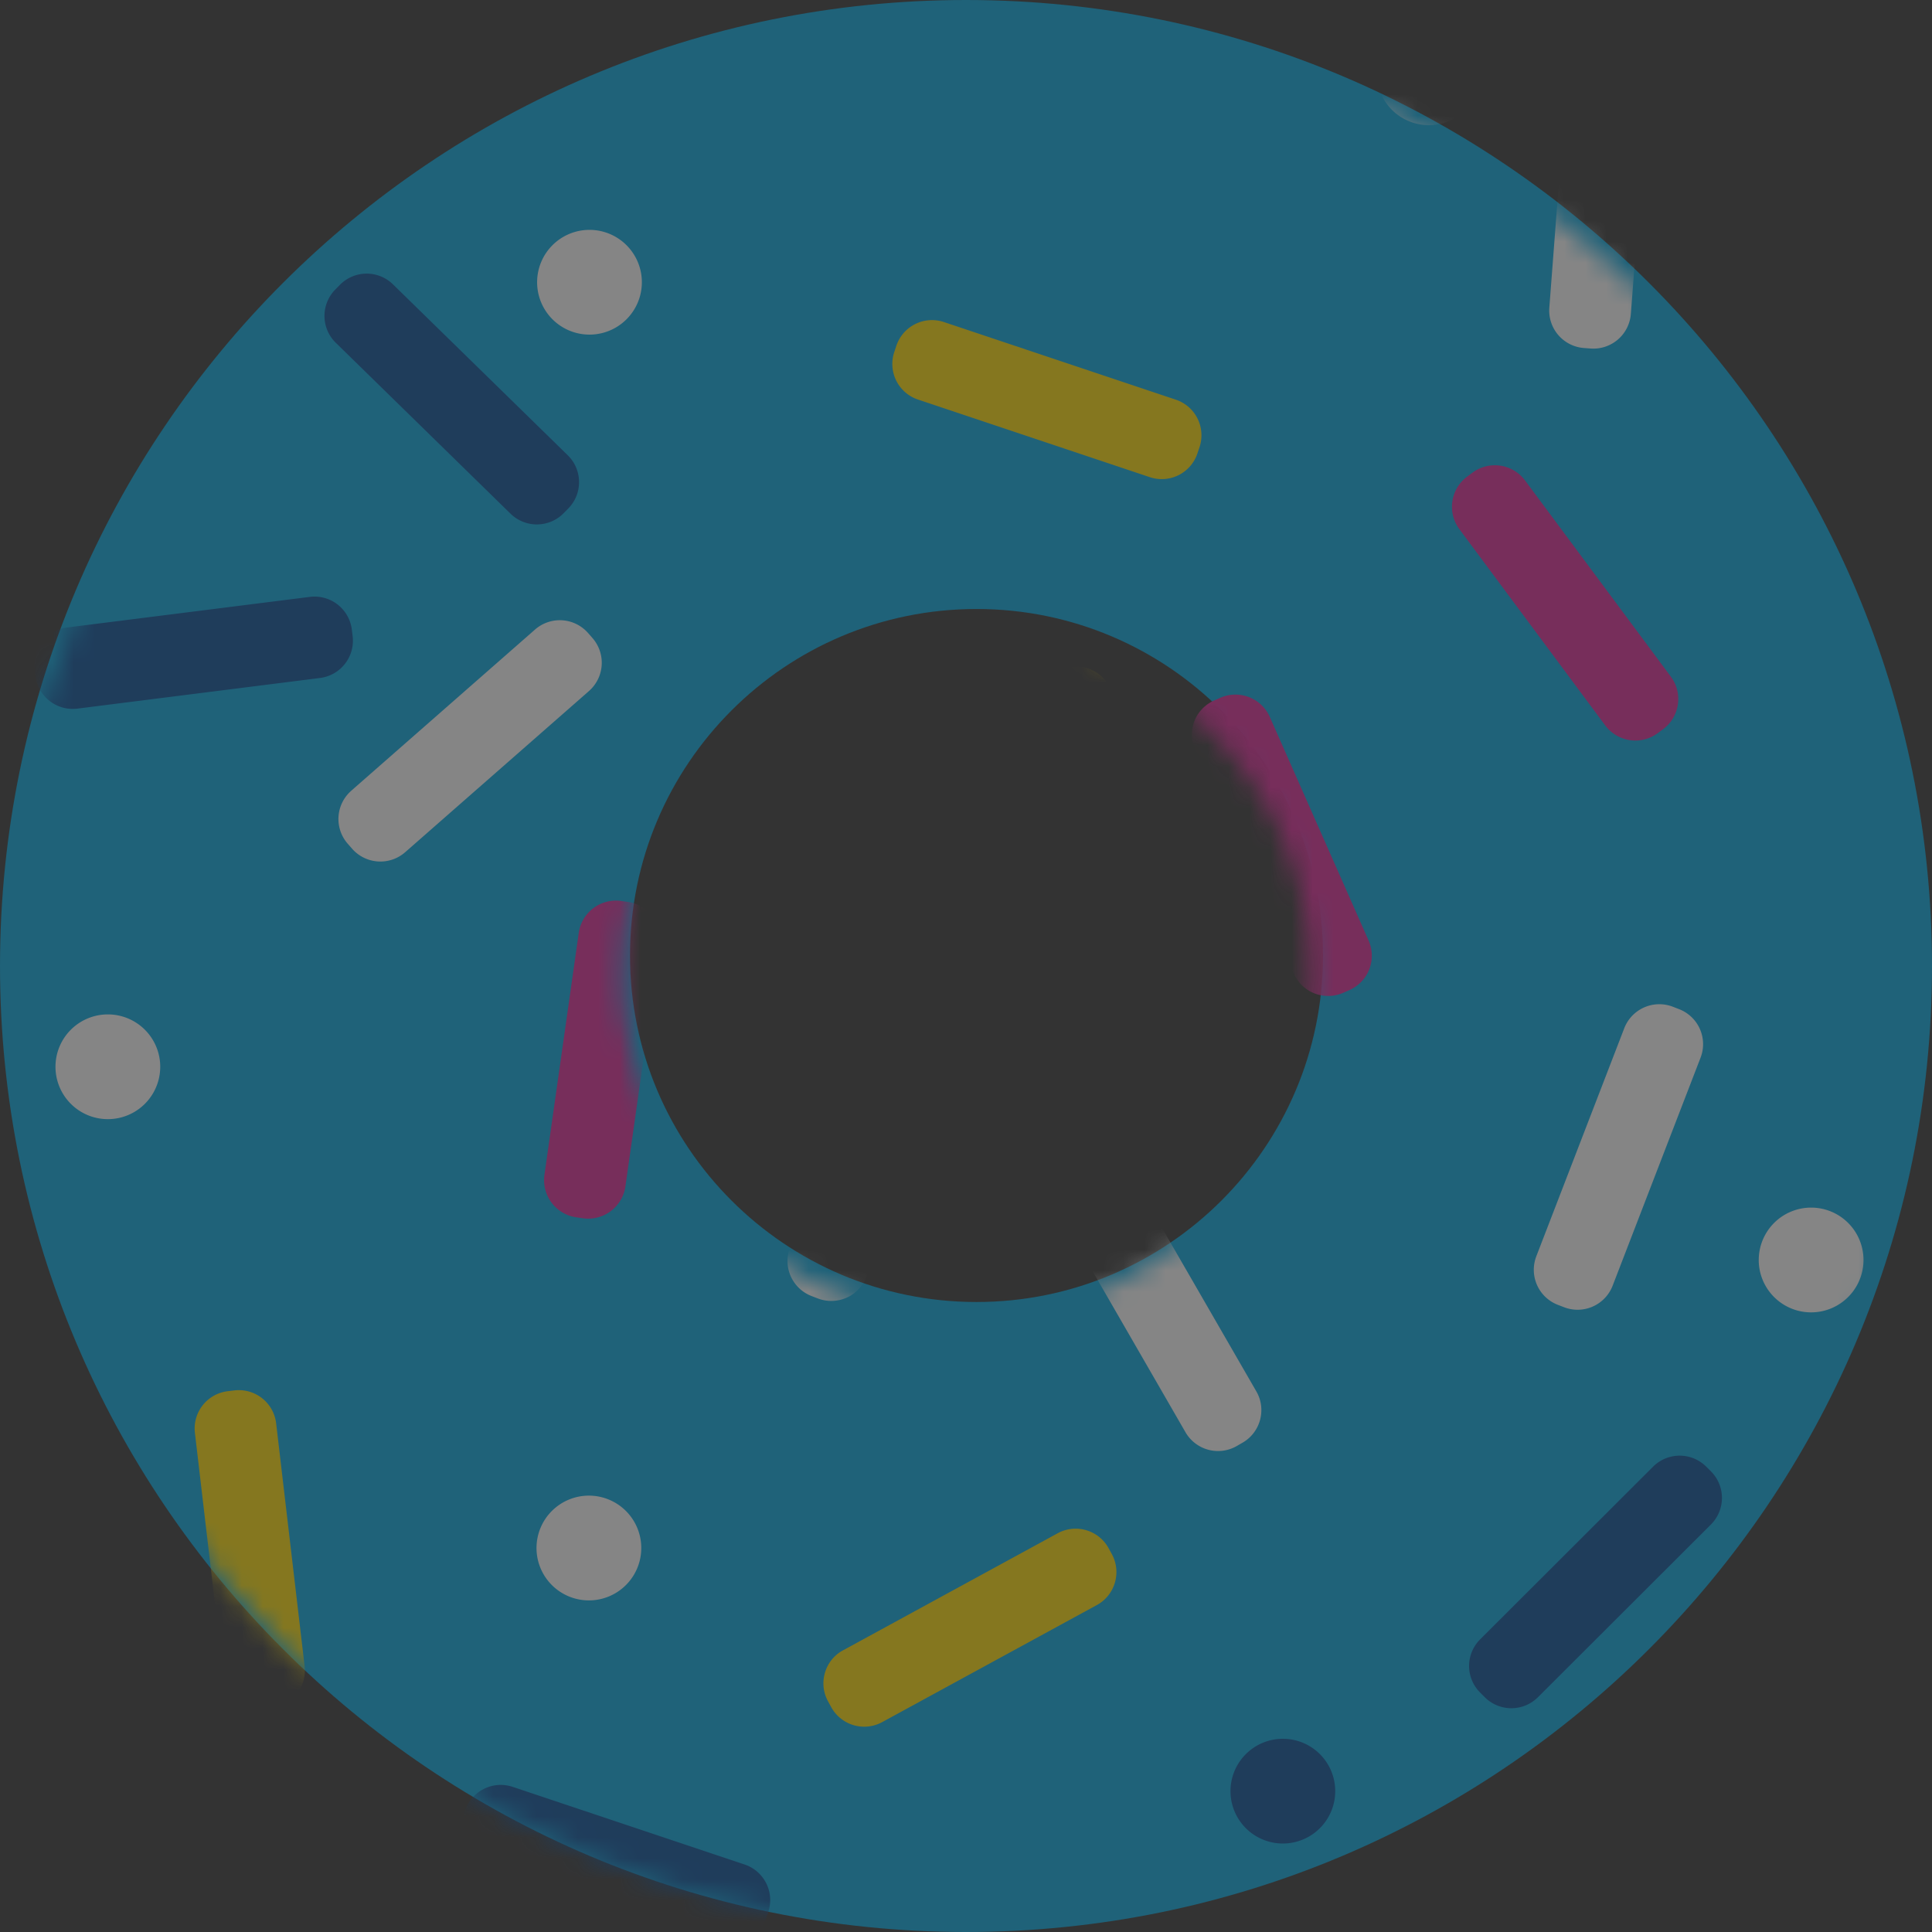 <?xml version="1.0" encoding="UTF-8"?>
<svg xmlns="http://www.w3.org/2000/svg" xmlns:xlink="http://www.w3.org/1999/xlink" viewBox="0 0 92 92" width="120px" height="120px">
  <rect x="0" y="0" width="92" height="92" fill="#333333" stroke="none"/>
  <defs>
    <path id="a" d="M.351 46.343c-.01 25.2 20.418 45.638 45.632 45.65 25.212.011 45.662-20.408 45.673-45.608.01-25.2-20.418-45.639-45.63-45.651h-.022C20.8.733.364 21.148.351 46.344m29.264.012c.003-9.047 7.345-16.379 16.396-16.374 9.053.004 16.387 7.342 16.383 16.388-.004 9.049-7.346 16.38-16.398 16.375-9.052-.003-16.387-7.342-16.381-16.39"/>
    <path id="c" d="M.351 46.343c-.01 25.2 20.418 45.638 45.632 45.65 25.212.011 45.662-20.408 45.673-45.608.01-25.2-20.418-45.639-45.63-45.651h-.022C20.8.733.364 21.148.351 46.344m29.264.012c.003-9.047 7.345-16.379 16.396-16.374 9.053.004 16.387 7.342 16.383 16.388-.004 9.049-7.346 16.38-16.398 16.375-9.052-.003-16.387-7.342-16.381-16.39"/>
    <path id="e" d="M.351 46.343c-.01 25.2 20.418 45.638 45.632 45.65 25.212.011 45.662-20.408 45.673-45.608.01-25.2-20.418-45.639-45.63-45.651h-.022C20.8.733.364 21.148.351 46.344m29.264.012c.003-9.047 7.345-16.379 16.396-16.374 9.053.004 16.387 7.342 16.383 16.388-.004 9.049-7.346 16.38-16.398 16.375-9.052-.003-16.387-7.342-16.381-16.39"/>
    <path id="g" d="M.351 46.343c-.01 25.2 20.418 45.638 45.632 45.65 25.212.011 45.662-20.408 45.673-45.608.01-25.2-20.418-45.639-45.63-45.651h-.022C20.8.733.364 21.148.351 46.344m29.264.012c.003-9.047 7.345-16.379 16.396-16.374 9.053.004 16.387 7.342 16.383 16.388-.004 9.049-7.346 16.38-16.398 16.375-9.052-.003-16.387-7.342-16.381-16.39"/>
    <path id="i" d="M.351 46.343c-.01 25.2 20.418 45.638 45.632 45.65 25.212.011 45.662-20.408 45.673-45.608.01-25.2-20.418-45.639-45.63-45.651h-.022C20.8.733.364 21.148.351 46.344m29.264.012c.003-9.047 7.345-16.379 16.396-16.374 9.053.004 16.387 7.342 16.383 16.388-.004 9.049-7.346 16.38-16.398 16.375-9.052-.003-16.387-7.342-16.381-16.39"/>
    <path id="k" d="M.351 46.343c-.01 25.2 20.418 45.638 45.632 45.65 25.212.011 45.662-20.408 45.673-45.608.01-25.2-20.418-45.639-45.63-45.651h-.022C20.8.733.364 21.148.351 46.344m29.264.012c.003-9.047 7.345-16.379 16.396-16.374 9.053.004 16.387 7.342 16.383 16.388-.004 9.049-7.346 16.38-16.398 16.375-9.052-.003-16.387-7.342-16.381-16.39"/>
    <path id="m" d="M.351 46.343c-.01 25.2 20.418 45.638 45.632 45.65 25.212.011 45.662-20.408 45.673-45.608.01-25.2-20.418-45.639-45.63-45.651h-.022C20.8.733.364 21.148.351 46.344m29.264.012c.003-9.047 7.345-16.379 16.396-16.374 9.053.004 16.387 7.342 16.383 16.388-.004 9.049-7.346 16.38-16.398 16.375-9.052-.003-16.387-7.342-16.381-16.39"/>
    <path id="o" d="M.351 46.343c-.01 25.2 20.418 45.638 45.632 45.65 25.212.011 45.662-20.408 45.673-45.608.01-25.2-20.418-45.639-45.63-45.651h-.022C20.8.733.364 21.148.351 46.344m29.264.012c.003-9.047 7.345-16.379 16.396-16.374 9.053.004 16.387 7.342 16.383 16.388-.004 9.049-7.346 16.38-16.398 16.375-9.052-.003-16.387-7.342-16.381-16.39"/>
    <path id="q" d="M.351 46.343c-.01 25.2 20.418 45.638 45.632 45.65 25.212.011 45.662-20.408 45.673-45.608.01-25.2-20.418-45.639-45.63-45.651h-.022C20.8.733.364 21.148.351 46.344m29.264.012c.003-9.047 7.345-16.379 16.396-16.374 9.053.004 16.387 7.342 16.383 16.388-.004 9.049-7.346 16.38-16.398 16.375-9.052-.003-16.387-7.342-16.381-16.39"/>
    <path id="s" d="M.351 46.343c-.01 25.2 20.418 45.638 45.632 45.65 25.212.011 45.662-20.408 45.673-45.608.01-25.2-20.418-45.639-45.63-45.651h-.022C20.8.733.364 21.148.351 46.344m29.264.012c.003-9.047 7.345-16.379 16.396-16.374 9.053.004 16.387 7.342 16.383 16.388-.004 9.049-7.346 16.38-16.398 16.375-9.052-.003-16.387-7.342-16.381-16.39"/>
    <path id="u" d="M.351 46.343c-.01 25.2 20.418 45.638 45.632 45.65 25.212.011 45.662-20.408 45.673-45.608.01-25.2-20.418-45.639-45.63-45.651h-.022C20.8.733.364 21.148.351 46.344m29.264.012c.003-9.047 7.345-16.379 16.396-16.374 9.053.004 16.387 7.342 16.383 16.388-.004 9.049-7.346 16.38-16.398 16.375-9.052-.003-16.387-7.342-16.381-16.39"/>
    <path id="w" d="M.351 46.343c-.01 25.2 20.418 45.638 45.632 45.65 25.212.011 45.662-20.408 45.673-45.608.01-25.2-20.418-45.639-45.63-45.651h-.022C20.8.733.364 21.148.351 46.344m29.264.012c.003-9.047 7.345-16.379 16.396-16.374 9.053.004 16.387 7.342 16.383 16.388-.004 9.049-7.346 16.38-16.398 16.375-9.052-.003-16.387-7.342-16.381-16.39"/>
    <path id="y" d="M.351 46.343c-.01 25.2 20.418 45.638 45.632 45.65 25.212.011 45.662-20.408 45.673-45.608.01-25.2-20.418-45.639-45.63-45.651h-.022C20.8.733.364 21.148.351 46.344m29.264.012c.003-9.047 7.345-16.379 16.396-16.374 9.053.004 16.387 7.342 16.383 16.388-.004 9.049-7.346 16.38-16.398 16.375-9.052-.003-16.387-7.342-16.381-16.39"/>
    <path id="A" d="M.351 46.343c-.01 25.2 20.418 45.638 45.632 45.65 25.212.011 45.662-20.408 45.673-45.608.01-25.2-20.418-45.639-45.63-45.651h-.022C20.8.733.364 21.148.351 46.344m29.264.012c.003-9.047 7.345-16.379 16.396-16.374 9.053.004 16.387 7.342 16.383 16.388-.004 9.049-7.346 16.38-16.398 16.375-9.052-.003-16.387-7.342-16.381-16.39"/>
    <path id="C" d="M.351 46.343c-.01 25.2 20.418 45.638 45.632 45.65 25.212.011 45.662-20.408 45.673-45.608.01-25.2-20.418-45.639-45.63-45.651h-.022C20.8.733.364 21.148.351 46.344m29.264.012c.003-9.047 7.345-16.379 16.396-16.374 9.053.004 16.387 7.342 16.383 16.388-.004 9.049-7.346 16.38-16.398 16.375-9.052-.003-16.387-7.342-16.381-16.39"/>
    <path id="E" d="M.351 46.343c-.01 25.2 20.418 45.638 45.632 45.65 25.212.011 45.662-20.408 45.673-45.608.01-25.2-20.418-45.639-45.63-45.651h-.022C20.8.733.364 21.148.351 46.344m29.264.012c.003-9.047 7.345-16.379 16.396-16.374 9.053.004 16.387 7.342 16.383 16.388-.004 9.049-7.346 16.38-16.398 16.375-9.052-.003-16.387-7.342-16.381-16.39"/>
    <path id="G" d="M.351 46.343c-.01 25.2 20.418 45.638 45.632 45.65 25.212.011 45.662-20.408 45.673-45.608.01-25.2-20.418-45.639-45.63-45.651h-.022C20.8.733.364 21.148.351 46.344m29.264.012c.003-9.047 7.345-16.379 16.396-16.374 9.053.004 16.387 7.342 16.383 16.388-.004 9.049-7.346 16.38-16.398 16.375-9.052-.003-16.387-7.342-16.381-16.39"/>
    <path id="I" d="M.351 46.343c-.01 25.2 20.418 45.638 45.632 45.65 25.212.011 45.662-20.408 45.673-45.608.01-25.2-20.418-45.639-45.63-45.651h-.022C20.8.733.364 21.148.351 46.344m29.264.012c.003-9.047 7.345-16.379 16.396-16.374 9.053.004 16.387 7.342 16.383 16.388-.004 9.049-7.346 16.38-16.398 16.375-9.052-.003-16.387-7.342-16.381-16.39"/>
    <path id="K" d="M.351 46.343c-.01 25.2 20.418 45.638 45.632 45.65 25.212.011 45.662-20.408 45.673-45.608.01-25.2-20.418-45.639-45.63-45.651h-.022C20.8.733.364 21.148.351 46.344m29.264.012c.003-9.047 7.345-16.379 16.396-16.374 9.053.004 16.387 7.342 16.383 16.388-.004 9.049-7.346 16.38-16.398 16.375-9.052-.003-16.387-7.342-16.381-16.39"/>
    <path id="M" d="M.351 46.343c-.01 25.2 20.418 45.638 45.632 45.65 25.212.011 45.662-20.408 45.673-45.608.01-25.2-20.418-45.639-45.63-45.651h-.022C20.8.733.364 21.148.351 46.344m29.264.012c.003-9.047 7.345-16.379 16.396-16.374 9.053.004 16.387 7.342 16.383 16.388-.004 9.049-7.346 16.38-16.398 16.375-9.052-.003-16.387-7.342-16.381-16.39"/>
    <path id="O" d="M.351 46.343c-.01 25.2 20.418 45.638 45.632 45.65 25.212.011 45.662-20.408 45.673-45.608.01-25.2-20.418-45.639-45.63-45.651h-.022C20.8.733.364 21.148.351 46.344m29.264.012c.003-9.047 7.345-16.379 16.396-16.374 9.053.004 16.387 7.342 16.383 16.388-.004 9.049-7.346 16.38-16.398 16.375-9.052-.003-16.387-7.342-16.381-16.39"/>
    <path id="Q" d="M.351 46.343c-.01 25.2 20.418 45.638 45.632 45.65 25.212.011 45.662-20.408 45.673-45.608.01-25.2-20.418-45.639-45.63-45.651h-.022C20.8.733.364 21.148.351 46.344m29.264.012c.003-9.047 7.345-16.379 16.396-16.374 9.053.004 16.387 7.342 16.383 16.388-.004 9.049-7.346 16.38-16.398 16.375-9.052-.003-16.387-7.342-16.381-16.39"/>
    <path id="S" d="M.351 46.343c-.01 25.2 20.418 45.638 45.632 45.65 25.212.011 45.662-20.408 45.673-45.608.01-25.2-20.418-45.639-45.63-45.651h-.022C20.8.733.364 21.148.351 46.344m29.264.012c.003-9.047 7.345-16.379 16.396-16.374 9.053.004 16.387 7.342 16.383 16.388-.004 9.049-7.346 16.38-16.398 16.375-9.052-.003-16.387-7.342-16.381-16.39"/>
  </defs>
  <g fill="none" fill-rule="evenodd" opacity=".4">
    <path fill="#00A7E1" d="M46.492 62C37.38 61.996 29.996 54.605 30 45.492 30.004 36.38 37.395 28.996 46.508 29c9.112.004 16.496 7.396 16.492 16.508C62.996 54.62 55.604 62.004 46.492 62m-.47-62C20.617-.012.012 20.573 0 45.978-.012 71.383 20.573 91.988 45.979 92c25.405.012 46.01-20.574 46.021-45.979C92.012 20.616 71.427.011 46.022 0"/>
    <g>
      <mask id="b" fill="#fff">
        <use xlink:href="#a"/>
      </mask>
      <path fill="#FFF" d="M73.155 59.83l4.192-10.87a1.791 1.791 0 012.308-1.022l.304.118a1.787 1.787 0 011.022 2.305L76.79 61.23a1.789 1.789 0 01-2.306 1.021l-.304-.117a1.788 1.788 0 01-1.024-2.305" mask="url(#b)"/>
    </g>
    <g>
      <mask id="d" fill="#fff">
        <use xlink:href="#c"/>
      </mask>
      <path fill="#FFF" d="M37.619 59.41l4.192-10.87a1.791 1.791 0 012.307-1.023l.305.118a1.787 1.787 0 011.022 2.305l-4.192 10.87a1.789 1.789 0 01-2.306 1.022l-.305-.117a1.788 1.788 0 01-1.023-2.306" mask="url(#d)"/>
    </g>
    <g>
      <mask id="f" fill="#fff">
        <use xlink:href="#e"/>
      </mask>
      <path fill="#FFF" d="M56.454 68.206l-5.823-10.092a1.787 1.787 0 01.654-2.435l.283-.163a1.79 1.79 0 012.437.653l5.823 10.092c.49.85.195 1.946-.655 2.436l-.282.163a1.79 1.79 0 01-2.437-.654" mask="url(#f)"/>
    </g>
    <g>
      <mask id="h" fill="#fff">
        <use xlink:href="#g"/>
      </mask>
      <path fill="#DC2597" d="M76.441 34.546l-6.95-9.352a1.787 1.787 0 01.368-2.494l.262-.195a1.79 1.79 0 012.496.368l6.95 9.353c.585.786.42 1.909-.368 2.494l-.262.194a1.79 1.79 0 01-2.496-.368" mask="url(#h)"/>
    </g>
    <g>
      <mask id="j" fill="#fff">
        <use xlink:href="#i"/>
      </mask>
      <path fill="#DC2597" d="M25.925 55.953l1.635-11.534a1.789 1.789 0 012.017-1.516l.324.045a1.79 1.79 0 011.516 2.016l-1.636 11.535a1.79 1.79 0 01-2.017 1.515l-.323-.046a1.789 1.789 0 01-1.516-2.015" mask="url(#j)"/>
    </g>
    <g>
      <mask id="l" fill="#fff">
        <use xlink:href="#k"/>
      </mask>
      <path fill="#DC2597" d="M61.61 46.366l-4.707-10.657a1.788 1.788 0 01.912-2.352l.299-.131a1.79 1.79 0 012.352.911l4.708 10.656a1.788 1.788 0 01-.912 2.352l-.299.132a1.79 1.79 0 01-2.352-.911" mask="url(#l)"/>
    </g>
    <g>
      <mask id="n" fill="#fff">
        <use xlink:href="#m"/>
      </mask>
      <path fill="#FFF" d="M16.72 37.659l8.761-7.684A1.79 1.79 0 0128 30.14l.215.245a1.79 1.79 0 01-.164 2.517l-8.761 7.683a1.79 1.79 0 01-2.518-.164l-.215-.245a1.787 1.787 0 01.164-2.516" mask="url(#n)"/>
    </g>
    <g>
      <mask id="p" fill="#fff">
        <use xlink:href="#o"/>
      </mask>
      <path fill="#004A97" d="M3.194 29.881l11.564-1.458a1.79 1.79 0 011.994 1.545l.04.324a1.789 1.789 0 01-1.547 1.992l-11.564 1.46a1.79 1.79 0 01-1.992-1.547l-.041-.323a1.788 1.788 0 011.546-1.993" mask="url(#p)"/>
    </g>
    <g>
      <mask id="r" fill="#fff">
        <use xlink:href="#q"/>
      </mask>
      <path fill="#FD0" d="M44.944 15.334l11.052 3.7a1.787 1.787 0 011.125 2.257l-.104.309a1.79 1.79 0 01-2.258 1.124l-11.052-3.7a1.788 1.788 0 01-1.124-2.257l.103-.31a1.79 1.79 0 012.258-1.123" mask="url(#r)"/>
    </g>
    <g>
      <mask id="t" fill="#fff">
        <use xlink:href="#s"/>
      </mask>
      <path fill="#004A97" d="M24.409 85.087l11.052 3.7a1.787 1.787 0 011.124 2.257l-.104.31a1.79 1.79 0 01-2.258 1.124l-11.051-3.7a1.788 1.788 0 01-1.125-2.257l.103-.31a1.79 1.79 0 012.259-1.124" mask="url(#t)"/>
    </g>
    <g>
      <mask id="v" fill="#fff">
        <use xlink:href="#u"/>
      </mask>
      <path fill="#FFF" d="M73.777 14.657l.888-11.615a1.79 1.79 0 011.916-1.643l.325.025a1.788 1.788 0 011.642 1.914l-.889 11.616a1.788 1.788 0 01-1.914 1.642l-.326-.024a1.788 1.788 0 01-1.642-1.915" mask="url(#v)"/>
    </g>
    <g>
      <mask id="x" fill="#fff">
        <use xlink:href="#w"/>
      </mask>
      <path fill="#FD0" d="M40.158 37.533l10.23-5.58a1.79 1.79 0 012.422.711l.156.287c.47.86.15 1.948-.711 2.419l-10.232 5.58a1.79 1.79 0 01-2.42-.712l-.157-.286a1.788 1.788 0 01.712-2.42" mask="url(#x)"/>
    </g>
    <g>
      <mask id="z" fill="#fff">
        <use xlink:href="#y"/>
      </mask>
      <path fill="#FD0" d="M40.139 78.59l10.231-5.58a1.79 1.79 0 012.42.712l.156.286c.47.861.151 1.949-.71 2.42l-10.232 5.58a1.79 1.79 0 01-2.42-.712l-.157-.287c-.47-.86-.15-1.95.712-2.419" mask="url(#z)"/>
    </g>
    <g>
      <mask id="B" fill="#fff">
        <use xlink:href="#A"/>
      </mask>
      <path fill="#004A97" d="M18.709 13.537l8.331 8.147c.7.686.713 1.82.027 2.522l-.228.233a1.79 1.79 0 01-2.522.028l-8.332-8.149a1.787 1.787 0 01-.027-2.521l.228-.233a1.79 1.79 0 012.523-.027" mask="url(#B)"/>
    </g>
    <g>
      <mask id="D" fill="#fff">
        <use xlink:href="#C"/>
      </mask>
      <path fill="#004A97" d="M70.478 78.07l8.246-8.234a1.79 1.79 0 012.522.002l.231.23a1.789 1.789 0 010 2.523l-8.246 8.233a1.79 1.79 0 01-2.524-.001l-.23-.231a1.787 1.787 0 01.001-2.522" mask="url(#D)"/>
    </g>
    <g>
      <mask id="F" fill="#fff">
        <use xlink:href="#E"/>
      </mask>
      <path fill="#FD0" d="M10.637 79.797L9.281 68.226a1.787 1.787 0 011.564-1.978l.325-.039a1.789 1.789 0 011.979 1.564l1.357 11.571a1.789 1.789 0 01-1.565 1.978l-.325.038a1.789 1.789 0 01-1.979-1.563" mask="url(#F)"/>
    </g>
    <g>
      <mask id="H" fill="#fff">
        <use xlink:href="#G"/>
      </mask>
      <path fill="#FFF" d="M25.577 13.438a2.494 2.494 0 114.988.004 2.494 2.494 0 01-4.988-.004" mask="url(#H)"/>
    </g>
    <g>
      <mask id="J" fill="#fff">
        <use xlink:href="#I"/>
      </mask>
      <path fill="#004A97" d="M58.595 85.29A2.493 2.493 0 0161.09 82.8a2.493 2.493 0 11-.002 4.986 2.493 2.493 0 01-2.493-2.494" mask="url(#J)"/>
    </g>
    <g>
      <mask id="L" fill="#fff">
        <use xlink:href="#K"/>
      </mask>
      <path fill="#FFF" d="M-4.184 22.485a2.493 2.493 0 012.496-2.492 2.493 2.493 0 11-.002 4.986 2.493 2.493 0 01-2.494-2.494" mask="url(#L)"/>
    </g>
    <g>
      <mask id="N" fill="#fff">
        <use xlink:href="#M"/>
      </mask>
      <path fill="#FFF" d="M83.75 59.997a2.494 2.494 0 114.988.004 2.494 2.494 0 01-4.989-.004" mask="url(#N)"/>
    </g>
    <g>
      <mask id="P" fill="#fff">
        <use xlink:href="#O"/>
      </mask>
      <path fill="#FFF" d="M25.548 73.713a2.494 2.494 0 114.989.004 2.494 2.494 0 01-4.989-.004" mask="url(#P)"/>
    </g>
    <g>
      <mask id="R" fill="#fff">
        <use xlink:href="#Q"/>
      </mask>
      <path fill="#FFF" d="M2.642 50.797a2.494 2.494 0 114.988.004 2.494 2.494 0 01-4.988-.004" mask="url(#R)"/>
    </g>
    <g>
      <mask id="T" fill="#fff">
        <use xlink:href="#S"/>
      </mask>
      <path fill="#FFF" d="M65.551 3.465a2.494 2.494 0 114.988.004 2.494 2.494 0 01-4.988-.004" mask="url(#T)"/>
    </g>
  </g>
</svg>
